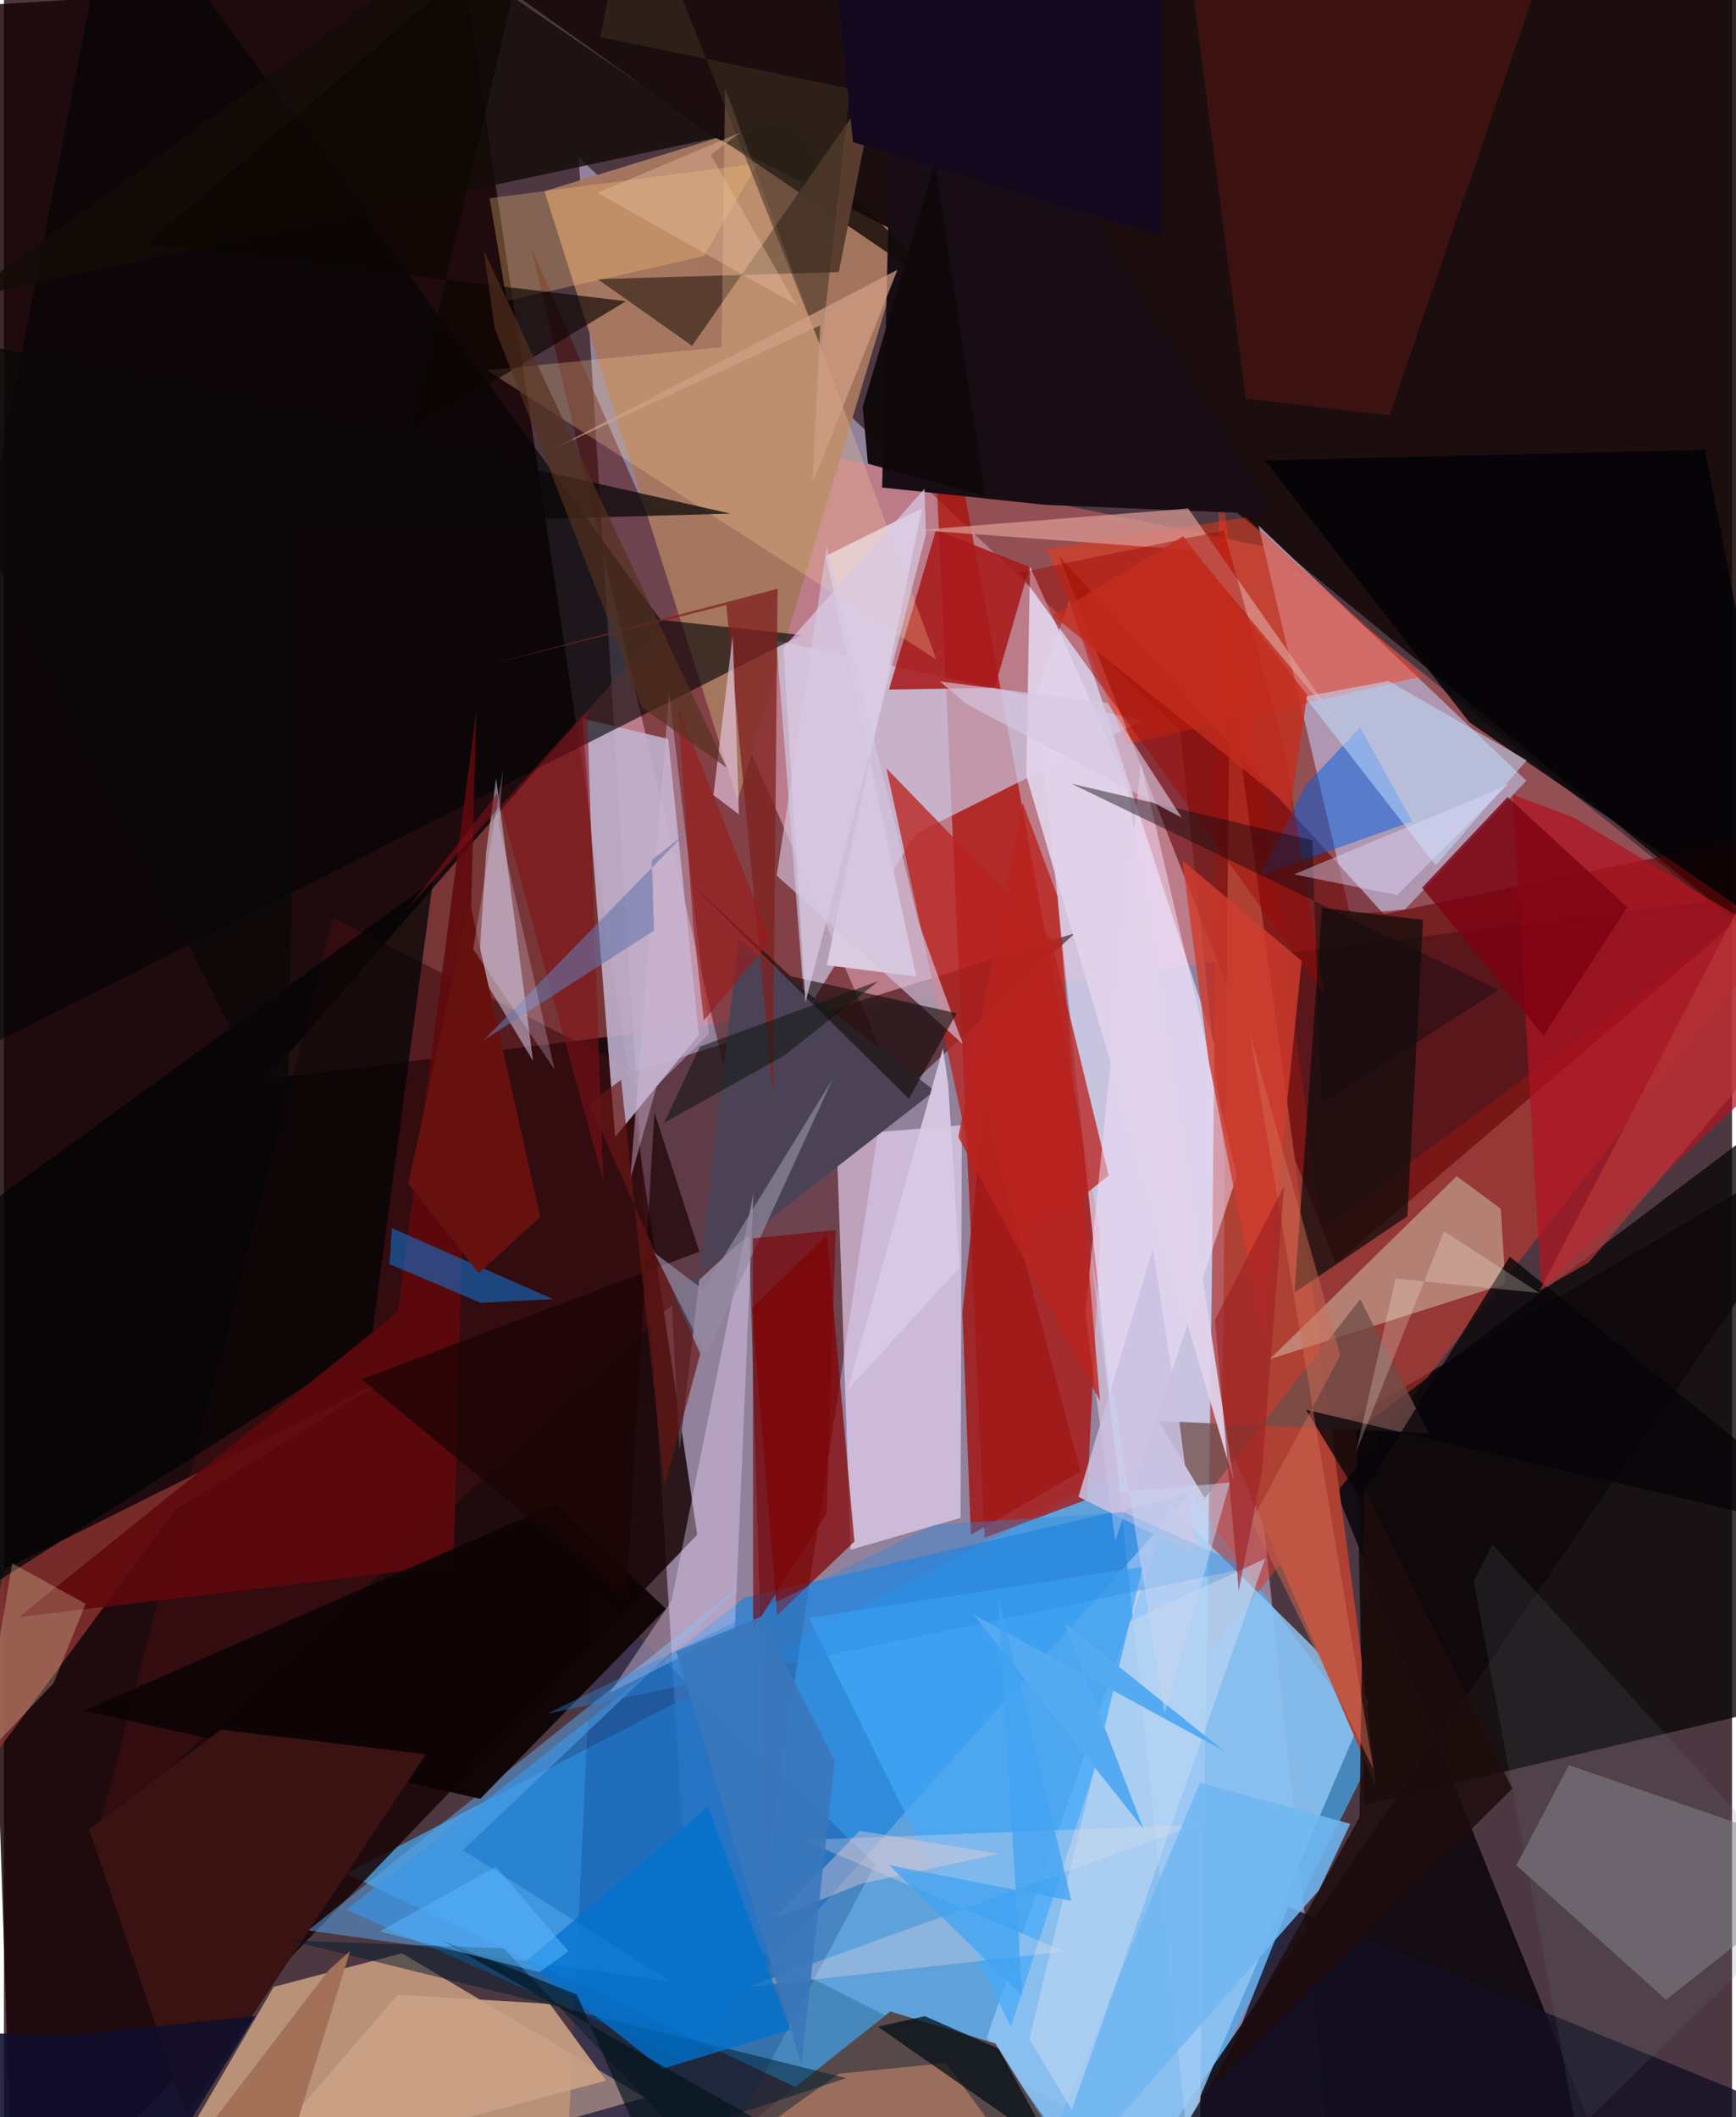 <svg xmlns="http://www.w3.org/2000/svg" width="228" height="278" viewBox="0 0 836 1024"><path fill="#4d3842" d="M0 0h836v1024H0z"/><path fill="#9586a0" fill-opacity=".941" d="M278.027 76.024l290.884 276.954L646.115 1086 330.952 926.527z"/><path fill="#44b5ff" fill-opacity=".643" d="M663.878 845.414L558.986 702.342 165.473 906.131 543.82 1086z"/><path fill="#170303" fill-opacity=".839" d="M-30.866 3.739l253.62-15.365 112.62 753.912L4.775 1086z"/><path fill="#f8736f" fill-opacity=".408" d="M610.38 264.445l-219.322-45.238L127 521.851l697.024-85.83z"/><path fill="#160808" fill-opacity=".878" d="M898-62H164.123l421.142 300.773 292.934 239.93z"/><path fill="#0a050b" fill-opacity=".859" d="M525.498 1086L898 542.136 634.413 696.068l132.61 330.566z"/><path fill="#ad0b02" fill-opacity=".71" d="M523.86 725.29l6.59-128.656-83.318-454.073 27.272 601.162z"/><path fill="#e1e2ff" fill-opacity=".694" d="M499.446 336.536l15.993-45.845 70.436 215.117-8.07 580.192z"/><path fill="#feca9d" fill-opacity=".608" d="M192.522 944.747l117.672 69.817L57.568 1086l72.935-125.047z"/><path fill="#480402" fill-opacity=".486" d="M427.618 515.668L255.079 119.759l104.403 444.213 9.773 336.449z"/><path fill="#a6775f" fill-opacity=".973" d="M354.948 387.093l81.765-272.322-92.005-47.942-83.223 25.689z"/><path fill="#d5392b" fill-opacity=".533" d="M582.889 800.201l4.968-572.858 49.722 366.68L898 400.967z"/><path fill="#b3a2bf" fill-opacity=".863" d="M651.28 442.262l-44.362-188.09 129.586 123.407-58.695 62.266z"/><path fill="#f1deff" fill-opacity=".608" d="M402.743 549.192l6.858 200.386 53.173-15.427.607-189.922z"/><path fill="#1b80db" fill-opacity=".663" d="M165.675 923.672l163.521 72.43 244.303-273.4-215.362 50.145z"/><path fill="#cccce8" fill-opacity=".671" d="M387.591 490.257l-13.894-180.48 176.92 38.678-109.426 54.73z"/><path fill="#400e13" fill-opacity=".612" d="M305.467 518.253l-146.065-74.36L45.358 887.455l472.79-436.134z"/><path fill="#c1b4d1" fill-opacity=".867" d="M279.718 347.507l41.618 9.916 14.826 143.194-40.499 49.335z"/><path fill="#640000" fill-opacity=".592" d="M510.471 269.002l133.825 342.29L898 394.362l-230.507 47.747z"/><path fill="#0e090c" fill-opacity=".812" d="M657.995 872.851l219.99-51.841L898 508.557 654.236 692.27z"/><path fill="#93c6f4" fill-opacity=".808" d="M660.097 823.023l-95.883-94.77L475.453 985.6l72.612 100.4z"/><path fill="#584949" fill-opacity=".996" d="M479.577 988.345l-50.755-15.457L286.375 1086h254.701z"/><path fill="#000405" fill-opacity=".62" d="M317.64 299.802l68.14 7.32L-62 533.515 53.857-62z"/><path fill="#180d15" d="M503.523 244.164l-78.676-8.368 6.65-287.561 181.687 300.474z"/><path fill="#af4034" d="M592.985 326.588l-3.588 364.546 74.308 173.113-8.78-77.459z"/><path fill="#b01322" fill-opacity=".722" d="M898 478.751l-138.546-83.299-29.578-11.182 13.8 239.2z"/><path fill="#ff330b" fill-opacity=".431" d="M600.67 250.297l85.473 76.83-143.188 32.95-38.518-94.647z"/><path fill="#dbcbe0" d="M444.273 245.753l-46.242 221.091 43.32 5.438-43.804-203.377z"/><path fill="#8d3532" fill-opacity=".788" d="M-28.308 881.03L.467 758.85l186.031-92.577-103.27 63.602z"/><path fill="#850000" fill-opacity=".71" d="M361.915 632.65l36.168-35.255 13.336 148.2-37.384 35.64z"/><path fill="#b8231f" fill-opacity=".765" d="M506.448 453.704l-79.535-82.09 52.107 241.39 55.415-44.47z"/><path fill="#d4c6b1" fill-opacity=".506" d="M724.136 584.643l2.225 36.333-113.934 36.364 90.369-88.48z"/><path fill="#130c08" fill-opacity=".816" d="M377.336 59.575l-396.54 84.667L212.1-24.656l246.597 168.185z"/><path fill="#8c8a90" fill-opacity=".533" d="M757.038 853.726l133.017 45.77-85.99 67.725-72.361-65.028z"/><path fill="#000405" fill-opacity=".729" d="M177.48 650.274l30.075-224.29L-62 622.038l8.82 174.586z"/><path fill="#d9daf4" fill-opacity=".506" d="M229.616 469.207l3.686-57.6 4.805-35.229 17.85 136.733z"/><path fill="#4b4355" d="M322.95 626.817l127.277-99.221-94.88-73.268-28.534 247.314z"/><path fill="#0e0d0b" fill-opacity=".725" d="M624.33 625.162l54.597-36.888L686.5 444.9l-48.879-5.81z"/><path fill="#5f080c" fill-opacity=".882" d="M7.189 782.129L217.4 756.972l11.13-413.356-38.002 290.895z"/><path fill="#a7191a" fill-opacity=".859" d="M479.245 332.649l-51.093.923 22.722-77.23 45.256 17.88z"/><path fill="#593e30" fill-opacity=".992" d="M332.896 167.257l-45.705-32.244 116.683-3.422L422.22 39.09z"/><path fill="#ffd29a" fill-opacity=".267" d="M347.166 167.904l1.714-125.179 102.21 276.297-217.404-139.976z"/><path fill="#002476" fill-opacity=".227" d="M270.567 1086l14.791-315.558 136.126 131.181-76.024 143.386z"/><path fill="#972111" fill-opacity=".251" d="M600.743 192.761l-33.06-254.325 175.922 48.368-73.34 214.145z"/><path fill="#59aaf2" fill-opacity=".498" d="M222.037 894.874l100.781 63.625-175.668-24.85 212-169.093z"/><path fill="#0f0506" fill-opacity=".961" d="M38.746 827.4l228.231-100.017 53.271 50.776-89.812 91.856z"/><path fill="#0981ee" fill-opacity=".498" d="M230.635 630.105l35.006-1.775-77.951-34.309-1.195 17.38z"/><path fill="#f7e1fa" fill-opacity=".498" d="M523.134 635.195l14.492 110.095 58.77-176.434-46.364-200.054z"/><path fill="#0060e4" fill-opacity=".498" d="M607.979 423.279l73.27-25.955-25.151-45.506-26.476 28.066z"/><path fill="#dc9d95" fill-opacity=".71" d="M575.004 266.058l72.081 86.1-74.17-106.204L442.48 256.38z"/><path fill="#020305" fill-opacity=".827" d="M609.921 222.671l212.995-5.121L869.94 459.7 708.844 349.272z"/><path fill="#6f4d4a" fill-opacity=".765" d="M689.244 693.148l-33.132-64.767-75.274 96.194-22.186-37.317z"/><path fill="#7f2220" fill-opacity=".757" d="M374.246 284.77l-2.256 244.11-22.543-236.278-113.916 28.61z"/><path fill="#131023" fill-opacity=".808" d="M593.85 991.412l27.421-69.184L898 1035.788l-346.224 24.883z"/><path fill="#f1dcfe" fill-opacity=".369" d="M322.947 774.273l-29.86 44.527 60.496-30.604 8.994-211.05z"/><path fill="#d4c5de" fill-opacity=".651" d="M442.415 445.988l21.467 59.032-90.026-81.559 24.18-159.171z"/><path fill="#e2d4ec" fill-opacity=".918" d="M494.6 375.282l1.753-101.246 46.702 103.696 51.987 339.101z"/><path fill="#9e0500" fill-opacity=".431" d="M638.641 481.164l-147.323-204.23 98.83-20.308 29.41 105.853z"/><path fill="#a11919" fill-opacity=".863" d="M467.782 742.318L463.7 634.74l10.525-99.392 46.59 176.522z"/><path fill="#ce8a6d" fill-opacity=".565" d="M508.439 1069.79L287.779 1086l116.053-83.013 52.014-5.186z"/><path fill="#cba186" fill-opacity=".906" d="M264.062 969.204l27.236 37.118-177.447 47.143 76.764-88.72z"/><path fill="#3a1311" fill-opacity=".996" d="M104.989 836.574L41.21 884.866l47.003 137.94 115.914-174.319z"/><path fill="#140a09" fill-opacity=".608" d="M380.49 472.127l-49.454-46.042 106.71 105.348 23.155-41.37z"/><path fill="#7c0011" fill-opacity=".78" d="M686.05 429.36l58.75 71.523 40.542-62.102-57.945-53.323z"/><path fill="#44a9f9" fill-opacity=".69" d="M528.525 853.291l-41.399 127.046-97.842-197.84 161.57-24.637z"/><path fill="#d03b2e" fill-opacity=".8" d="M609.122 646.658l-26.38-133.84-12.668-96.76 57.73 48.709z"/><path fill="#c1dfff" fill-opacity=".525" d="M736.71 367.69l-43.99 50.91-63.498-81.646 40.48-7.626z"/><path fill="#ffe5e5" fill-opacity=".278" d="M386.512 889.947l126.544 53.927-153.064 17.142 216.523-78.44z"/><path fill="#010d17" fill-opacity=".722" d="M445.523 975.155l-22.765 5.085 84.899 59.156-26.4-48.467z"/><path fill="#001a2b" fill-opacity=".498" d="M407.45 1005.072l-81.09 26.901-84.6-89.64-103.41-3.81z"/><path fill="#71b7f2" fill-opacity=".867" d="M485.067 1086l151.094-171.786 15.14-32.082-72.729-19.93z"/><path fill="#e3c2dd" fill-opacity=".675" d="M343.222 384.539l12.347 9.395-1.233-39.125-1.82-47.226z"/><path fill="#0072cf" fill-opacity=".753" d="M318.604 1000.598l-66.211-51.902 88.186-74.822 39.919 107.86z"/><path fill="#ffc778" fill-opacity=".302" d="M243.243 145.516l95.441-21.663 25.881-44.775-129.619 16.786z"/><path fill="#faf5c2" fill-opacity=".255" d="M-12.16 852.228l16.146-96.084 35.525 19.538-15.51 38.39z"/><path fill="#67110e" fill-opacity=".996" d="M259.467 588.588L225.132 435.4 195.62 572.38l34.033 43.434z"/><path fill="#110a10" fill-opacity=".447" d="M637.29 533.894L723 478.773l-206.713-99.78 116.661 27.441z"/><path fill="#060508" fill-opacity=".769" d="M656.053 724.724l72.399-116.93L898 744.905l-268.16-63.06z"/><path fill="#190304" fill-opacity=".69" d="M172.966 667.124l163.438-61.78-21.753-67.339-13.602 234.97z"/><path fill="#c6daf3" fill-opacity=".553" d="M516.55 1020.424l93.553-266.492-65.364 30.147-48.65 202.1z"/><path fill="#090707" fill-opacity=".741" d="M137.14 552.143L-62 154.98l413.484 93.432-209.596 5.88z"/><path fill="#820f17" fill-opacity=".565" d="M238.567 383.81l51.361 187.1-7.865-227.244-87.126 96.254z"/><path fill="#cac0e0" fill-opacity=".859" d="M577.012 752.451l-8.233-63.46-12.942-84.963-36.03 119.916z"/><path fill="#d0b8d4" fill-opacity=".447" d="M302.939 570.697l12.95-45.648 25.266-25.047-19.362-164.92z"/><path fill="#0f090a" fill-opacity=".965" d="M450.424 78.48l24.29 161.624-56.74-15.855-2.546-27.32z"/><path fill="#661713" fill-opacity=".686" d="M336.856 654.75l-17.304 64.122-20.993-196.55-15.424 11.28z"/><path fill="#948ba2" fill-opacity=".663" d="M401.03 521.636l-62.67 102.147-23.783-17.943 25.177 49.82z"/><path fill="#6676ac" fill-opacity=".588" d="M313.315 416.038l1.205 34.013-82.4 53.015 96.89-99.347z"/><path fill="#0b0602" fill-opacity=".655" d="M196.506 208.822l58.814-250.23-186.31 159.47 231.926 27.62z"/><path fill="#d7c9e2" fill-opacity=".639" d="M569.786 395.438l-103.758-54.714-13.316-11.154 81.164 10.414z"/><path fill="#1e0c0c" fill-opacity=".851" d="M655.762 878.99l-73.168 131.81 147.068-145.66-71.474-145.554z"/><path fill="#0f0e2d" fill-opacity=".882" d="M-48.828 982.344L52.792 1086l68.754-110.914-89.822 9.298z"/><path fill="#2a8be2" fill-opacity=".376" d="M541.715 731.384l-91.71 6.143-187.206 91.34 338.87-70.464z"/><path fill="#b9241f" fill-opacity=".792" d="M492.812 388.252l16.878 45.273 20.522 244.034-68.508-127.613z"/><path fill="#eccdd4" fill-opacity=".404" d="M414.706 911.111l66.81-14.5-67.622-11.103-40.83 42.302z"/><path fill="#111613" fill-opacity=".561" d="M377.379 510.61l45.69-36.093-86.406 31.705-17.29 36.856z"/><path fill="#d16d53" fill-opacity=".471" d="M646.495 655.593l-43.908-156.305 59.984 356.551-58.85-120.302z"/><path fill="#fffde3" fill-opacity=".235" d="M654.045 702.57l42.662-106.992 46.132 29.786-69.601-6.978z"/><path fill="#3d2f23" fill-opacity=".533" d="M409.363 42.996L288.618 17.872 303.728-62l91.634 230.356z"/><path fill="#d7c8e3" fill-opacity=".937" d="M454.265 506.973l-46.117 165.376 54.16-59.291-5.472-88.084z"/><path fill="#55abf1" fill-opacity=".996" d="M468.995 780.908L590.2 846.862l-76.973-61.765 37.943 99.314z"/><path fill="#d19f84" fill-opacity=".725" d="M266.792 216.67l128.104-59.323-3.745 76.447 41.118-103.337z"/><path fill="#7c0509" fill-opacity=".655" d="M362.439 788.026l-.17-189.06 40.165-4.047-4.471 137.031z"/><path fill="#991c1c" fill-opacity=".639" d="M371.033 455.062l-44.94-113.364 7.273 104.976 5.213 46.868z"/><path fill="#b53739" fill-opacity=".698" d="M742.962 624.161L898 325.721V456.85L766.638 610.612z"/><path fill="#a37058" d="M132.848 1055.776l34.602-112.085-10.302 9.149-69.32 90.39z"/><path fill="#02141b" fill-opacity=".647" d="M277.173 964.73l48.91 111.949L471.384 1086 211.819 938.548z"/><path fill="#d9c9e2" fill-opacity=".71" d="M446.068 258.301l-58.36 226.666-10.618-171.701 68.22-76.837z"/><path fill="#9d1f22" fill-opacity=".6" d="M608.607 711.266l10.665-137.565-33.378 64.672 11.44 131.024z"/><path fill="#c32d1d" fill-opacity=".792" d="M622.303 390.363l8.22-54.173-60.027-76.86-63.28 38.23z"/><path fill="#55b5fe" fill-opacity=".541" d="M181.842 934.16l77.218 19.721 14.074-10.11L238 902.891z"/><path fill="#e4deff" fill-opacity=".404" d="M673.912 432.9l54.405-54.155-8.327 4.093-95.866 40.057z"/><path fill="#42a4f1" fill-opacity=".765" d="M480.768 770.626l11.776 194.55-64.272-63.039L516.44 919.4z"/><path fill="#13081e" d="M560.269-62l-.373 176.08L410.75 68.729 402.295-13.5z"/><path fill="#e5bb9d" fill-opacity=".416" d="M383.303 147.512l-41.36-72.655 14.426-10.854-69.204 29.24z"/><path fill="#637578" fill-opacity=".157" d="M710.977 764.636l49.764 265.721 115.405-112.15-156.008-171.256z"/><path fill="#3b77bb" fill-opacity=".89" d="M325.226 798.655l60.57 200.01 16.101-146.913-35.374-69.94z"/><path fill="#c8d5f2" fill-opacity=".518" d="M525.025 600.632L540.168 721.7l52.898-4.647-31.61 111.824z"/><path fill="#55301e" fill-opacity=".647" d="M349.647 371.314L232.073 121.121l5.273 37.363 71.474 183.77z"/><path fill="#e3dcff" fill-opacity=".247" d="M226.973 459.022l14.558-87.45-2.12 27.216 26.996 118.625z"/></svg>